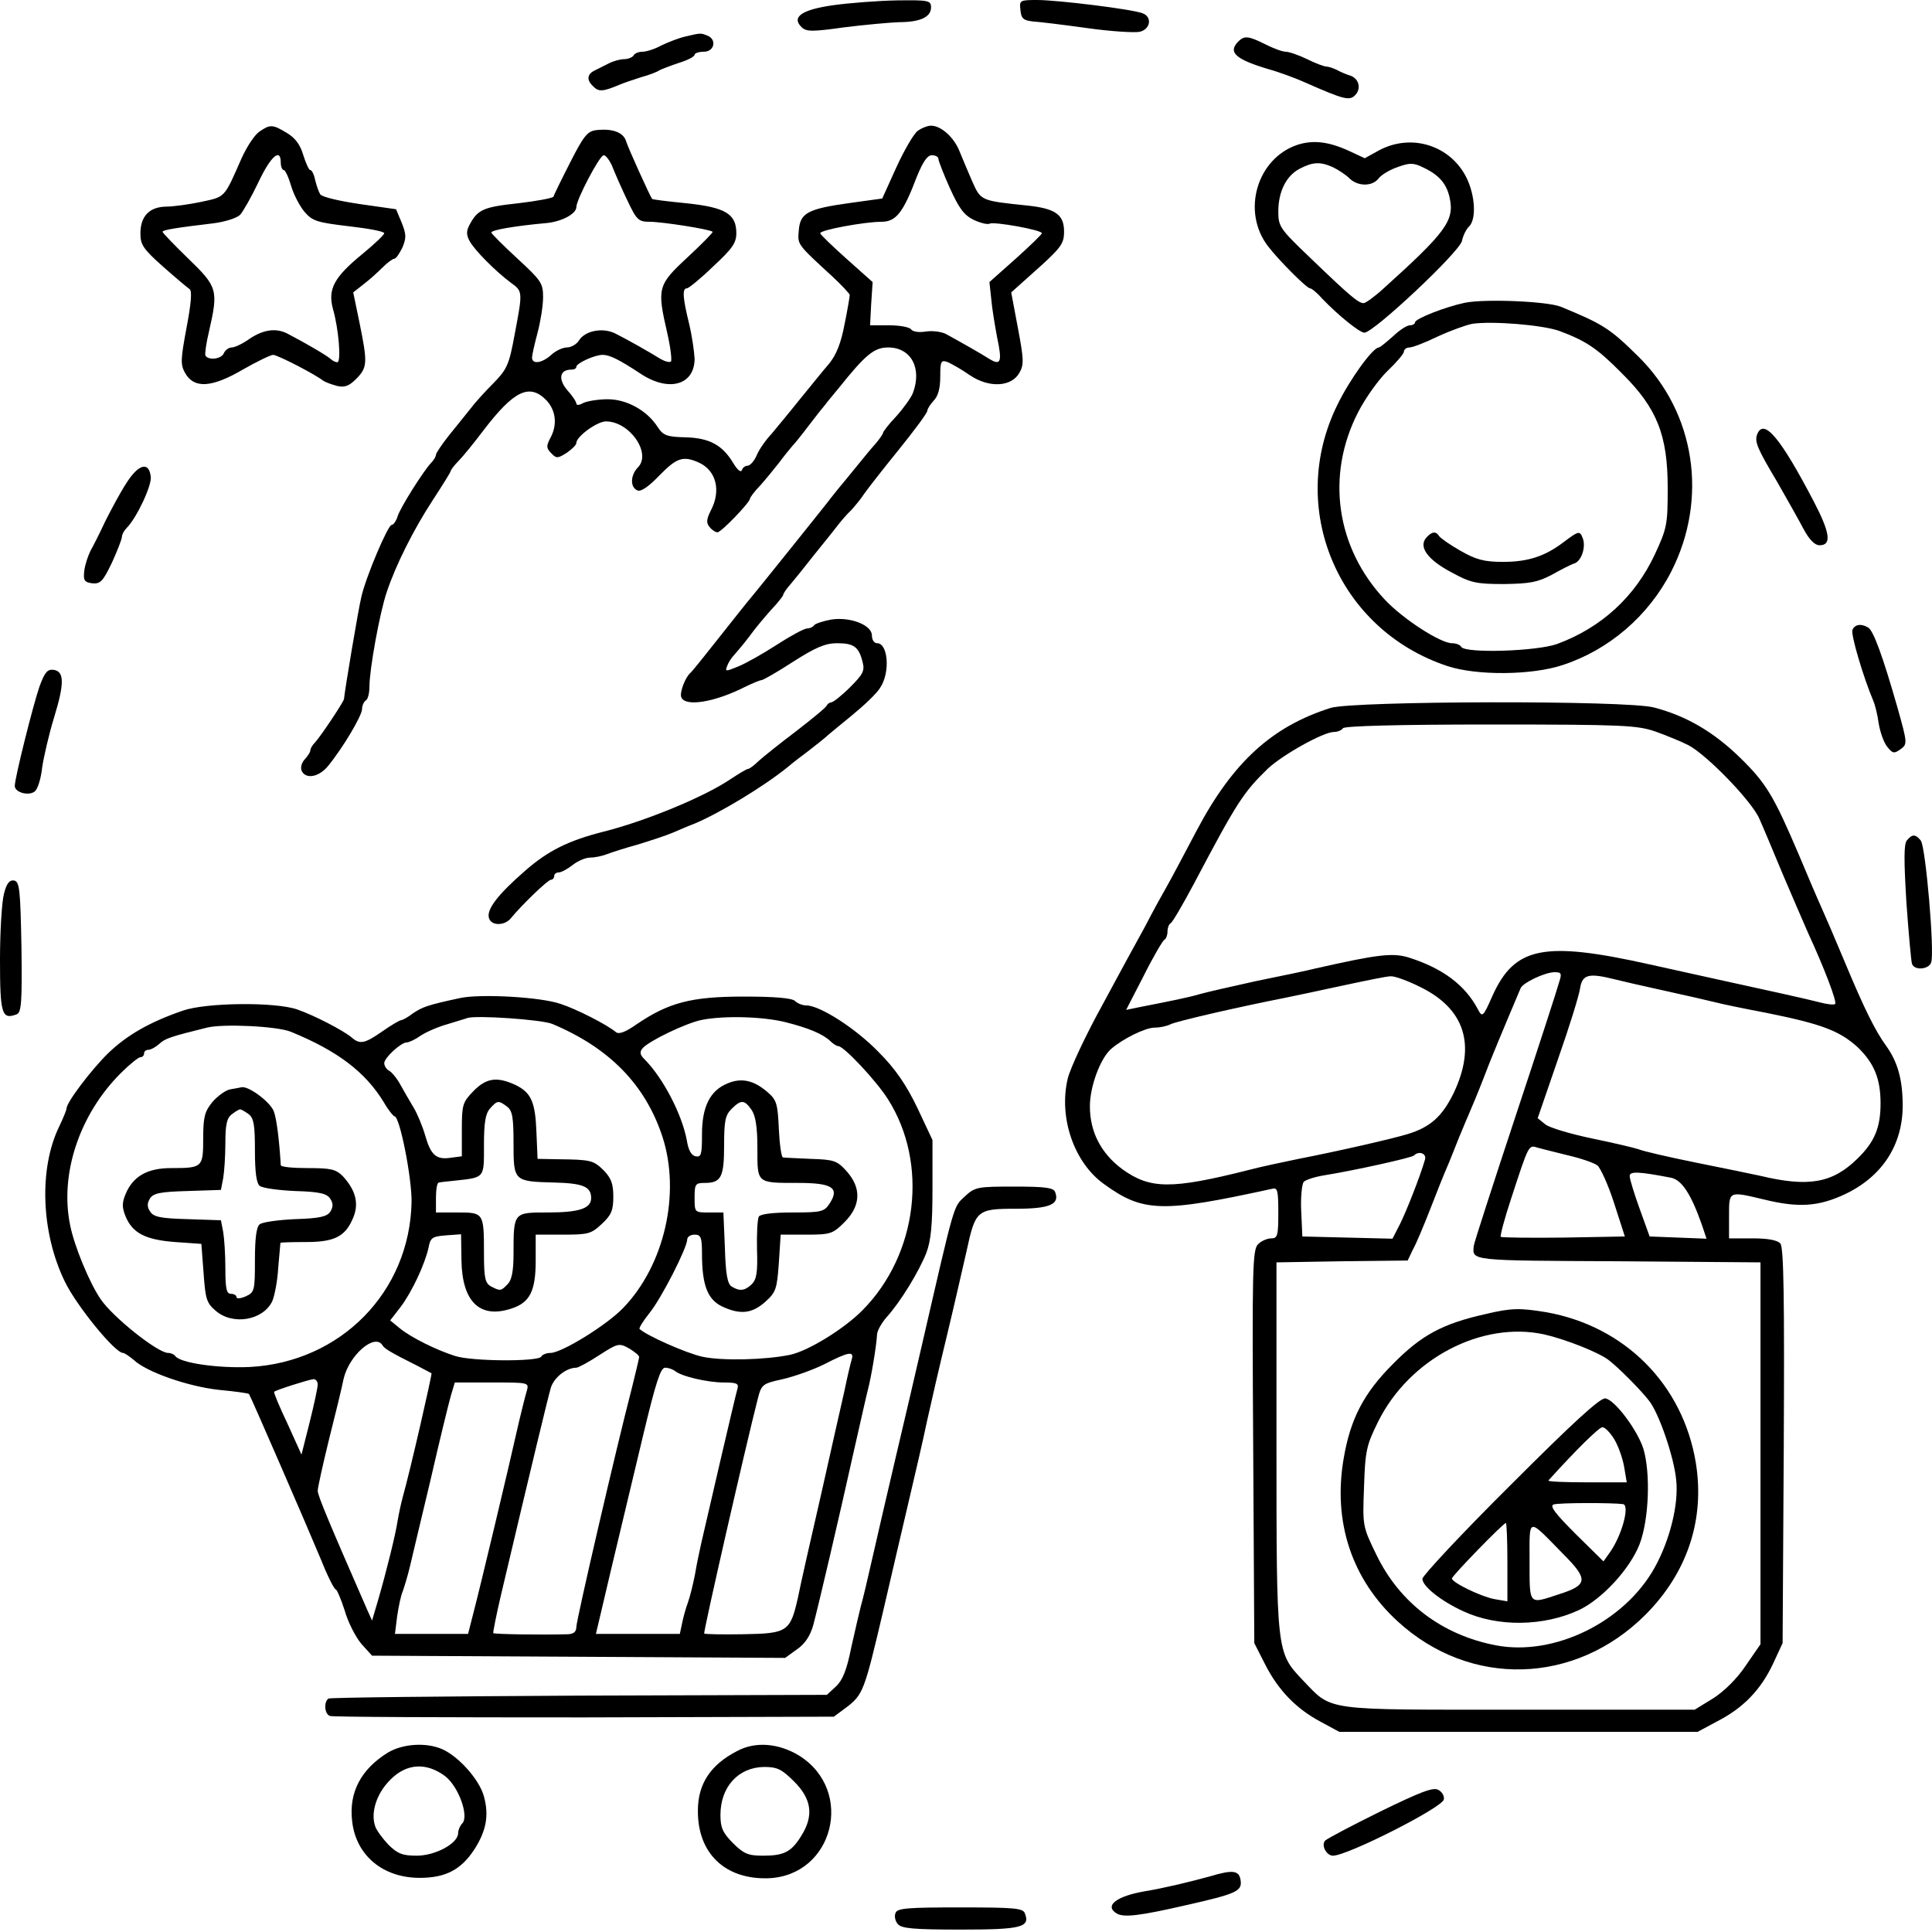<svg version="1.2" baseProfile="tiny-ps" xmlns="http://www.w3.org/2000/svg" viewBox="0 0 400 400" width="400" height="400">
	<title>elevating-perceived-product-value-concept-icon-customer-satisfaction-abstract-idea-thin-line-illustr-eps</title>
	<style>
		tspan { white-space:pre }
		.shp0 { fill: #000000 } 
	</style>
	<g id="Folder 1">
		<path id="Path 1" fill-rule="evenodd" class="shp0" d="M185.72 0.08C192.23 0 192.76 0.08 192.76 1.53C192.76 3.52 190.54 4.59 186.11 4.59C184.12 4.67 178.99 5.13 174.78 5.66C168.2 6.58 166.98 6.58 165.99 5.66C163.77 3.52 165.99 1.99 172.57 1.07C175.85 0.61 181.82 0.15 185.72 0.08ZM214.71 0C218.92 0 234.53 1.91 236.59 2.76C238.58 3.52 238.2 6.04 235.98 6.58C234.91 6.81 230.01 6.51 225.12 5.82C220.15 5.13 215.1 4.51 213.8 4.44C211.88 4.21 211.42 3.83 211.27 2.07C211.04 0.08 211.12 0 214.71 0ZM146.4 7.35C148.47 8.11 147.93 10.71 145.72 10.71C144.65 10.71 143.81 11.02 143.81 11.33C143.81 11.71 142.35 12.48 140.59 13.01C138.76 13.62 137 14.31 136.54 14.54C136.16 14.85 134.4 15.54 132.71 15.99C131.03 16.53 128.97 17.22 128.12 17.6C124.83 18.98 123.92 19.06 122.77 17.83C121.39 16.53 121.54 15.31 123.23 14.54C123.84 14.24 125.06 13.62 125.98 13.16C126.98 12.63 128.43 12.25 129.19 12.25C130.04 12.25 130.95 11.86 131.18 11.48C131.41 11.02 132.25 10.71 133.02 10.71C133.78 10.71 135.54 10.18 136.92 9.41C138.37 8.72 140.52 7.88 141.82 7.58C145.1 6.81 145.03 6.81 146.4 7.35ZM261.99 9.18C263.67 10.03 265.51 10.71 266.19 10.71C266.88 10.71 268.87 11.4 270.63 12.25C272.31 13.09 274.15 13.78 274.61 13.78C274.99 13.78 275.98 14.08 276.75 14.46C277.44 14.85 278.66 15.38 279.43 15.61C281.26 16.15 281.87 18.14 280.73 19.52C279.5 20.97 278.51 20.74 270.02 16.99C268.11 16.15 264.82 14.92 262.6 14.31C255.71 12.25 254.18 10.79 256.4 8.57C257.63 7.35 258.47 7.42 261.99 9.18ZM59.43 27.55C61.12 28.55 62.19 30 62.8 32.14C63.34 33.83 63.95 35.21 64.25 35.21C64.56 35.21 65.02 36.12 65.25 37.27C65.55 38.5 66.01 39.8 66.32 40.26C66.7 40.79 70.29 41.63 74.5 42.25L82 43.32L83.15 46.07C84.14 48.52 84.14 49.29 83.3 51.28C82.69 52.5 82 53.57 81.62 53.57C81.31 53.57 80.24 54.34 79.25 55.33C78.25 56.33 76.49 57.93 75.27 58.85L73.13 60.54L74.43 66.81C76.11 75.08 76.11 76.07 73.74 78.45C72.29 79.9 71.37 80.28 69.76 79.9C68.61 79.59 67.39 79.13 66.93 78.83C65.17 77.45 57.45 73.47 56.53 73.47C56.07 73.47 53.16 74.85 50.25 76.53C43.83 80.28 40.16 80.51 38.32 77.22C37.33 75.46 37.4 74.39 38.63 67.81C39.62 62.6 39.78 60.16 39.24 59.85C38.78 59.54 36.33 57.48 33.73 55.18C29.68 51.58 29.07 50.66 29.07 48.37C29.07 44.77 30.9 42.86 34.34 42.78C35.87 42.78 39.16 42.32 41.69 41.79C46.66 40.71 46.36 41.1 50.02 32.76C51.1 30.38 52.7 27.93 53.7 27.25C55.92 25.72 56.45 25.72 59.43 27.55ZM53.54 37.65C52.09 40.71 50.33 43.78 49.72 44.47C49.03 45.15 46.58 45.92 44.29 46.22C36.49 47.15 33.66 47.6 33.66 47.99C33.66 48.22 36.1 50.74 39.01 53.57C45.05 59.39 45.21 60.08 43.3 68.5C42.68 71.02 42.38 73.32 42.53 73.62C43.22 74.7 45.9 74.32 46.36 73.09C46.66 72.48 47.35 71.94 47.96 71.94C48.57 71.94 50.02 71.25 51.17 70.49C54.23 68.27 56.99 67.81 59.43 69.03C63.26 71.02 67.7 73.62 68.46 74.32C68.84 74.7 69.46 75 69.84 75C70.68 75 70.14 68.11 68.92 63.91C67.85 59.85 69.15 57.4 75.04 52.58C77.56 50.51 79.55 48.6 79.55 48.29C79.55 47.91 76.26 47.3 72.21 46.84C65.71 46.07 64.71 45.77 63.11 43.93C62.11 42.78 60.81 40.33 60.28 38.5C59.74 36.66 59.05 35.21 58.75 35.21C58.44 35.21 58.13 34.52 58.13 33.67C58.13 30.54 56.07 32.3 53.54 37.65Z" />
		<path id="Path 2" fill-rule="evenodd" class="shp0" d="M192.76 26.02C194.82 26.02 197.5 28.4 198.65 31.3C199.26 32.83 200.49 35.67 201.33 37.65C203.09 41.56 203.09 41.56 212.65 42.55C218.46 43.16 220.3 44.39 220.3 47.91C220.3 50.59 219.76 51.28 213.03 57.25L209.36 60.54L210.74 67.88C211.96 74.39 212.04 75.46 211.04 77.22C209.36 80.13 204.77 80.36 200.79 77.68C199.18 76.53 197.12 75.39 196.28 75C194.82 74.47 194.67 74.7 194.67 77.99C194.67 80.44 194.21 82.04 193.3 82.96C192.61 83.73 192 84.65 192 85.03C192 85.49 189.32 89.08 186.11 93.07C182.82 97.12 179.6 101.25 178.91 102.25C178.23 103.32 177 104.77 176.24 105.62C175.4 106.38 174.02 107.99 173.1 109.21C172.19 110.36 170.81 112.12 170.04 113.04C169.28 113.96 167.9 115.72 166.98 116.87C166.07 118.01 164.61 119.85 163.77 120.84C162.85 121.84 162.16 122.91 162.16 123.14C162.16 123.37 161.02 124.83 159.64 126.28C158.34 127.73 156.27 130.18 155.13 131.79C153.98 133.32 152.52 135 151.99 135.62C151.45 136.15 150.77 137.22 150.54 137.91C150.08 139.06 150.23 139.06 152.83 137.99C154.36 137.38 158.03 135.31 160.86 133.47C163.69 131.64 166.52 130.11 167.14 130.11C167.67 130.11 168.36 129.8 168.59 129.42C168.82 129.11 170.43 128.58 172.11 128.27C176.08 127.66 180.52 129.42 180.52 131.56C180.52 132.48 180.98 133.17 181.59 133.17C183.89 133.17 184.35 139.29 182.2 142.43C181.52 143.58 178.84 146.1 176.31 148.17C173.79 150.24 171.34 152.22 170.88 152.68C170.43 153.07 168.9 154.29 167.52 155.36C166.07 156.43 164.08 157.96 163.01 158.88C157.96 162.94 149.08 168.29 143.81 170.52C142.74 170.9 140.67 171.82 139.22 172.43C137.76 173.04 134.47 174.11 131.95 174.88C129.42 175.57 126.59 176.49 125.6 176.87C124.6 177.25 123.07 177.56 122.16 177.56C121.24 177.56 119.63 178.24 118.56 179.09C117.49 179.93 116.19 180.62 115.73 180.62C115.2 180.62 114.74 180.92 114.74 181.38C114.74 181.77 114.43 182.15 114.05 182.15C113.44 182.15 108.16 187.2 105.71 190.18C104.49 191.64 101.81 191.72 101.27 190.18C100.59 188.42 102.96 185.29 108.77 180.24C113.51 176.1 117.72 174.03 124.91 172.2C133.48 170.06 145.8 165.01 151.22 161.33C152.98 160.18 154.59 159.19 154.9 159.19C155.13 159.19 156.12 158.5 157.04 157.58C157.96 156.74 161.48 153.91 164.84 151.38C168.2 148.78 171.11 146.41 171.19 146.03C171.34 145.72 171.8 145.41 172.11 145.41C172.49 145.41 174.25 144.03 176.01 142.27C178.61 139.67 179.07 138.91 178.61 137.15C177.84 133.93 176.78 133.17 173.33 133.17C170.88 133.17 168.9 134.01 164.23 136.99C160.94 139.14 157.96 140.82 157.65 140.82C157.34 140.82 155.89 141.43 154.44 142.12C148.01 145.41 141.82 146.41 141.05 144.34C140.67 143.35 141.89 140.21 142.96 139.29C143.27 139.06 146.02 135.62 149.16 131.64C152.3 127.66 155.05 124.21 155.28 123.98C155.58 123.68 169.35 106.53 171.57 103.7C171.88 103.24 172.79 102.17 173.56 101.18C174.4 100.18 176.16 98.04 177.46 96.43C178.76 94.82 180.52 92.68 181.36 91.76C182.13 90.84 182.82 89.85 182.82 89.62C182.82 89.39 184.04 87.78 185.57 86.18C187.02 84.57 188.63 82.35 189.01 81.36C190.93 76.23 188.63 71.94 183.89 71.94C180.98 71.94 179.22 73.39 173.64 80.36C172.57 81.66 171.34 83.12 170.96 83.65C170.5 84.19 168.97 86.1 167.52 88.01C166.07 89.93 164.54 91.84 164.08 92.3C163.69 92.76 162.47 94.21 161.4 95.67C160.33 97.04 158.57 99.19 157.42 100.49C156.2 101.71 155.28 103.02 155.28 103.24C155.2 104.09 149.31 110.21 148.55 110.21C148.16 110.21 147.4 109.75 146.94 109.14C146.18 108.29 146.25 107.53 147.17 105.69C149.31 101.64 148.32 97.5 144.8 95.82C141.43 94.29 140.13 94.75 136.54 98.42C134.32 100.72 132.79 101.79 132.03 101.56C130.42 100.95 130.5 98.42 132.03 96.81C135.01 93.91 130.34 87.17 125.37 87.25C123.53 87.33 119.33 90.39 119.33 91.69C119.33 92.14 118.41 92.99 117.34 93.75C115.5 94.9 115.2 94.98 114.13 93.83C113.13 92.84 113.06 92.37 113.9 90.77C115.43 88.01 115.12 85.1 113.21 82.96C109.69 79.29 106.48 80.74 100.05 89.16C98.14 91.69 95.85 94.52 94.93 95.44C94.01 96.35 93.32 97.35 93.32 97.5C93.32 97.73 91.64 100.41 89.65 103.47C85.67 109.52 81.92 117.02 80.09 122.53C78.63 126.74 76.49 138.6 76.49 142.12C76.49 143.42 76.19 144.8 75.73 145.03C75.34 145.26 74.96 146.1 74.96 146.79C74.96 148.17 70.99 154.83 67.93 158.58C66.01 160.95 63.18 161.41 62.42 159.49C62.19 158.88 62.49 157.81 63.11 157.2C63.72 156.51 64.25 155.74 64.25 155.36C64.25 154.98 64.71 154.21 65.25 153.68C66.4 152.45 71.14 145.33 71.22 144.73C71.37 142.96 74.2 126.05 74.81 123.6C75.73 119.47 80.32 108.68 81.08 108.68C81.46 108.68 82 107.91 82.31 106.92C82.84 105.16 87.66 97.5 89.27 95.82C89.8 95.28 90.26 94.52 90.26 94.14C90.26 93.83 91.49 91.99 92.94 90.16C94.39 88.4 96.38 85.87 97.38 84.65C98.29 83.42 100.44 81.05 102.2 79.29C104.95 76.46 105.41 75.54 106.55 69.26C108.24 60.38 108.24 60.31 105.79 58.55C102.5 56.1 98.21 51.74 97.22 49.9C96.53 48.6 96.53 47.83 97.22 46.53C98.91 43.39 100.05 42.86 107.24 42.09C111.14 41.63 114.43 41.02 114.59 40.71C114.66 40.41 116.19 37.27 118.03 33.67C120.86 28.09 121.62 27.17 123.46 26.94C126.82 26.56 129.12 27.4 129.65 29.31C130.11 30.77 134.55 40.56 135.01 41.18C135.16 41.33 138.37 41.71 142.2 42.09C150.23 42.94 152.45 44.31 152.45 48.29C152.45 50.28 151.61 51.51 147.63 55.18C145.03 57.7 142.58 59.7 142.2 59.7C141.21 59.7 141.36 61.69 142.66 66.97C143.27 69.49 143.73 72.78 143.81 74.24C143.81 79.67 138.6 81.2 132.87 77.53C128.12 74.39 126.21 73.47 124.76 73.47C123.07 73.47 119.33 75.23 119.33 75.92C119.33 76.3 118.87 76.53 118.26 76.53C115.89 76.53 115.5 78.45 117.42 80.74C118.48 81.89 119.33 83.19 119.33 83.57C119.33 83.96 120.01 83.88 120.78 83.42C121.62 83.04 123.84 82.66 125.83 82.66C129.73 82.66 133.94 84.95 136.16 88.4C137.3 90.16 138.07 90.46 141.97 90.54C146.94 90.69 149.62 92.14 151.92 96.05C152.68 97.28 153.37 97.88 153.6 97.35C153.75 96.81 154.28 96.43 154.74 96.43C155.28 96.43 156.12 95.51 156.66 94.29C157.11 93.14 158.49 91.15 159.72 89.85C160.86 88.47 163.54 85.26 165.61 82.66C167.75 80.06 170.43 76.69 171.65 75.31C173.18 73.39 174.1 71.1 174.86 67.12C175.47 64.14 175.93 61.38 175.93 61.07C175.93 60.84 174.32 59.08 172.34 57.25C164.84 50.36 165.15 50.66 165.38 47.68C165.68 44.08 167.21 43.24 176.01 42.02L182.66 41.1L185.57 34.67C187.18 31.15 189.17 27.7 190.01 27.09C190.85 26.48 192.07 26.02 192.76 26.02ZM124.99 32.14C124.15 32.14 119.33 41.33 119.33 42.86C119.33 44.31 116.12 46 112.75 46.22C106.86 46.76 101.73 47.6 101.73 48.14C101.73 48.37 104.18 50.82 107.09 53.5C112.06 58.09 112.44 58.63 112.44 61.53C112.44 63.29 111.91 66.58 111.3 68.88C110.68 71.18 110.15 73.55 110.15 74.01C110.15 75.54 112.29 75.15 114.13 73.47C115.04 72.63 116.5 71.94 117.34 71.94C118.26 71.94 119.41 71.25 119.86 70.49C121.16 68.42 124.91 67.73 127.51 69.11C129.96 70.33 134.4 72.86 136.77 74.32C137.69 74.85 138.6 75.08 138.91 74.85C139.14 74.54 138.83 71.94 138.15 68.96C136 59.62 136.16 59.01 142.35 53.27C145.41 50.43 147.71 48.06 147.55 47.99C146.94 47.45 137.07 45.92 134.55 45.92C132.18 45.92 131.8 45.54 129.88 41.48C128.74 39.11 127.36 35.97 126.82 34.59C126.29 33.29 125.45 32.14 124.99 32.14ZM192.91 32.14C192 32.14 191.08 33.52 189.85 36.51C186.95 44.16 185.49 45.92 182.43 45.92C179.07 45.92 169.81 47.6 169.81 48.29C169.81 48.52 172.26 50.89 175.25 53.57L180.67 58.4L180.37 62.91L180.14 67.35L184.12 67.35C186.26 67.35 188.32 67.73 188.63 68.19C188.94 68.65 190.16 68.88 191.61 68.65C192.99 68.42 194.9 68.65 195.9 69.18C198.42 70.56 202.93 73.09 204.85 74.32C207.22 75.77 207.52 74.92 206.45 69.88C205.99 67.43 205.38 63.83 205.23 61.91L204.85 58.4L210.28 53.57C213.26 50.89 215.71 48.52 215.71 48.29C215.71 47.6 205.76 45.84 204.92 46.3C204.54 46.53 203.09 46.22 201.63 45.54C199.57 44.54 198.58 43.16 196.66 38.95C195.36 36.05 194.29 33.29 194.29 32.91C194.29 32.45 193.68 32.14 192.91 32.14ZM279.27 31.23L282.56 32.76L285.62 31.07C292.35 27.55 300.38 30.15 303.67 36.89C305.43 40.56 305.66 45.31 304.21 46.84C303.6 47.37 302.91 48.75 302.68 49.9C302.07 52.27 284.47 68.8 282.49 68.88C281.49 68.88 276.98 65.21 273.76 61.84C272.69 60.61 271.55 59.7 271.24 59.7C270.55 59.7 264.74 53.88 262.52 50.97C257.01 43.78 260.23 32.83 268.57 30C271.85 28.93 275.07 29.31 279.27 31.23ZM269.02 34.97C266.27 36.43 264.66 39.72 264.66 43.78C264.66 46.92 264.97 47.37 271.47 53.57C279.58 61.38 281.26 62.76 282.33 62.76C282.72 62.76 284.55 61.46 286.31 59.85C299.31 48.14 301.15 45.69 300.15 41.02C299.54 38.11 298.02 36.28 294.8 34.74C292.66 33.67 291.9 33.67 289.37 34.59C287.76 35.13 286 36.2 285.47 36.89C284.17 38.65 281.11 38.65 279.35 36.89C278.66 36.2 277.05 35.13 275.91 34.59C273.31 33.44 271.78 33.52 269.02 34.97Z" />
		<path id="Path 3" fill-rule="evenodd" class="shp0" d="M323.18 63.52C331.9 67.12 333.28 67.96 339.24 73.85C351.02 85.49 353.7 103.32 345.98 118.4C341.31 127.51 333.12 134.55 323.56 137.68C317.14 139.83 305.74 139.9 299.7 137.91C276.98 130.41 266.35 105.16 276.9 83.8C279.5 78.45 284.25 71.94 285.47 71.94C285.7 71.94 287 70.87 288.38 69.65C289.75 68.34 291.28 67.35 291.9 67.35C292.5 67.35 292.97 67.04 292.97 66.74C292.97 65.97 299.31 63.52 303.29 62.68C307.5 61.84 320.35 62.37 323.18 63.52ZM304.82 67.04C303.6 67.27 300.38 68.42 297.71 69.65C295.03 70.95 292.43 71.94 291.82 71.94C291.21 71.94 290.67 72.32 290.67 72.78C290.67 73.24 289.14 75 287.31 76.76C285.47 78.52 282.72 82.35 281.19 85.33C274.45 98.42 276.6 113.42 286.77 124.21C290.52 128.19 298.24 133.17 300.61 133.17C301.38 133.17 302.3 133.47 302.53 133.93C303.37 135.31 318.21 134.85 322.41 133.32C331.52 129.95 338.48 123.6 342.61 114.8C345.13 109.36 345.28 108.6 345.28 101.02C345.28 90.08 343.07 84.49 335.8 77.3C330.6 72.02 328.3 70.56 322.8 68.5C319.28 67.27 309.03 66.43 304.82 67.04ZM297.94 110.97C298.24 111.43 300.23 112.81 302.37 114.03C305.59 115.87 307.27 116.33 311.17 116.33C316.37 116.33 319.89 115.18 323.79 112.2C326.85 109.9 327.08 109.83 327.69 111.43C328.38 113.19 327.46 116.1 326.01 116.63C325.24 116.87 323.18 117.94 321.27 119.01C318.36 120.54 316.76 120.84 311.4 120.92C305.74 120.92 304.52 120.69 300.61 118.55C295.64 115.95 293.65 113.27 295.26 111.36C296.41 110.06 297.25 109.9 297.94 110.97ZM375.5 103.78C378.94 110.36 379.25 112.89 376.72 112.89C375.73 112.89 374.58 111.74 373.36 109.44C372.36 107.53 369.92 103.24 368.01 99.88C363.72 92.68 363.26 91.46 363.8 89.93C365.17 86.48 368.61 90.61 375.5 103.78ZM31.21 98.65C31.51 100.41 28.3 107.22 26.24 109.29C25.7 109.83 25.24 110.67 25.24 111.13C25.24 111.59 24.33 113.96 23.18 116.48C21.34 120.31 20.81 120.92 19.12 120.77C17.52 120.54 17.21 120.24 17.44 118.24C17.59 116.94 18.21 115.1 18.74 114.03C19.35 112.96 20.73 110.21 21.8 107.91C22.95 105.62 24.86 102.02 26.16 100.03C28.68 96.05 30.83 95.51 31.21 98.65ZM386.82 129.95C387.89 130.64 389.81 135.85 392.87 146.56C394.93 153.91 394.93 154.06 393.47 155.13C392.17 156.05 391.87 156.05 390.72 154.6C390.03 153.75 389.27 151.61 388.96 149.77C388.73 148.01 388.2 145.87 387.82 145.03C385.75 140.13 383.15 131.33 383.53 130.41C383.99 129.26 385.37 129.04 386.82 129.95ZM11.09 138.68C13.31 138.99 13.39 141.43 11.17 148.63C10.1 152.15 9.03 156.81 8.72 158.96C8.49 161.18 7.8 163.4 7.19 163.86C5.97 164.85 3.06 164.09 3.06 162.71C3.06 161.1 6.81 146.1 8.18 142.12C9.26 139.21 9.79 138.53 11.09 138.68Z" />
		<path id="Path 4" fill-rule="evenodd" class="shp0" d="M342.45 146.48C349.19 148.24 354.77 151.54 360.2 156.81C365.71 162.17 367.24 164.78 372.52 177.17C374.28 181.38 376.34 186.21 377.11 187.89C377.87 189.57 379.94 194.39 381.7 198.6C386.06 209.09 388.28 213.45 390.49 216.51C392.87 219.8 393.93 223.48 393.93 228.91C393.93 237.02 389.73 243.53 382.08 247.2C376.57 249.8 372.44 250.11 365.25 248.35C357.83 246.59 357.98 246.51 357.98 251.79L357.98 256.39L362.88 256.39C366.09 256.39 368.01 256.77 368.61 257.46C369.31 258.3 369.46 269.01 369.31 299.4L369.07 340.19L367.08 344.48C364.56 349.83 360.97 353.58 355.61 356.34L351.48 358.56L277.28 358.56L273.46 356.49C268.41 353.81 264.66 349.99 261.91 344.55L259.69 340.19L259.46 299.55C259.23 262.81 259.31 258.76 260.46 257.61C261.14 256.92 262.37 256.39 263.21 256.39C264.51 256.39 264.66 255.77 264.66 251.11C264.66 246.44 264.51 245.82 263.36 246.13C240.57 251.11 236.67 251.03 228.56 245.14C222.36 240.7 219.15 231.36 221.06 223.32C221.6 221.1 224.81 214.29 228.18 208.17C231.47 202.05 235.52 194.62 237.13 191.72C238.66 188.73 240.65 185.13 241.49 183.68C242.33 182.23 245.16 176.87 247.83 171.82C255.25 157.81 263.36 150.39 275.52 146.56C280.34 145.11 336.8 144.95 342.45 146.48ZM308.57 150C289.37 150 278.35 150.31 278.05 150.77C277.82 151.15 276.98 151.54 276.21 151.54C273.99 151.54 265.66 156.21 262.52 159.11C257.4 164.09 256.1 166.08 247.22 182.91C244.85 187.35 242.71 191.03 242.33 191.18C242.02 191.33 241.72 192.1 241.72 192.86C241.72 193.63 241.41 194.39 241.1 194.55C240.8 194.62 238.81 197.99 236.82 201.97L233.15 209.09L235.75 208.55C242.4 207.25 246.15 206.49 248.22 205.87C249.52 205.49 254.8 204.27 260.07 203.12C265.35 202.05 270.86 200.9 272.31 200.52C285.16 197.61 288.3 197.23 291.59 198.22C298.62 200.44 303.29 203.88 305.97 208.94C306.89 210.7 307.04 210.62 309.03 206.1C313.62 196 319.66 194.78 341.54 199.67C345.36 200.52 351.56 201.9 355.38 202.73C367.31 205.34 373.59 206.72 376.57 207.48C378.25 207.94 379.71 208.09 379.94 207.87C380.4 207.48 377.64 200.29 374.35 193.17C373.43 191.1 371.07 185.59 369.07 180.92C367.16 176.33 365.02 171.2 364.26 169.52C362.73 165.92 353.39 156.28 349.57 154.29C348.12 153.53 345.06 152.3 342.76 151.46C338.94 150.16 336.18 150 308.57 150ZM321.8 201.28C319.74 201.36 315.38 203.43 314.84 204.57C311.25 213.07 308.57 219.42 307.12 223.32C306.12 225.93 304.67 229.37 303.98 230.98C303.29 232.51 302.53 234.5 302.14 235.34C301.84 236.18 300.84 238.55 300 240.7C299.08 242.76 297.32 247.2 296.02 250.57C294.73 253.86 293.2 257.53 292.5 258.76L291.44 260.98L277.82 261.13L264.28 261.36L264.28 299.24C264.28 342.1 264.28 342.1 269.64 347.77C275.98 354.35 273.38 353.97 314.46 353.97L350.87 353.97L354.62 351.67C356.91 350.22 359.59 347.61 361.43 344.86L364.49 340.42L364.49 261.36L334.88 261.13C304.13 260.98 304.82 261.06 305.13 257.92C305.2 257.3 309.11 245.21 313.77 231.13C318.44 217.05 322.49 204.57 322.8 203.35C323.41 201.51 323.26 201.28 321.8 201.28ZM287.92 202.13C287.08 202.13 282.72 203.04 278.05 204.04C273.46 205.03 268.11 206.18 266.19 206.56C256.1 208.55 243.48 211.46 242.33 212.07C241.56 212.46 240.11 212.76 239.04 212.76C237.13 212.76 232.46 215.06 230.01 217.2C227.79 219.19 225.65 224.93 225.65 229.06C225.65 234.42 228.02 238.86 232.38 242.08C238.12 246.21 242.48 246.28 258.54 242.23C260.84 241.61 265.51 240.62 268.87 239.93C277.13 238.32 288.15 235.8 291.44 234.8C296.18 233.35 298.62 231.13 301 226.23C305.66 216.36 303.29 208.86 294.03 204.34C291.44 203.04 288.68 202.05 287.92 202.13ZM327.16 204.5C327 205.87 324.94 212.53 322.57 219.27L318.36 231.51L319.97 232.81C320.88 233.5 325.24 234.8 329.68 235.72C334.12 236.64 338.4 237.64 339.24 237.94C340.09 238.32 345.44 239.55 351.1 240.7C356.76 241.84 362.8 243.07 364.49 243.45C374.43 245.82 379.4 244.98 384.6 239.85C388.12 236.41 389.35 233.43 389.35 228.45C389.35 223.25 387.97 220.03 384.53 216.74C380.78 213.38 377.11 212 365.71 209.7C361.27 208.86 356.45 207.87 355 207.48C353.47 207.1 348.8 206.03 344.6 205.11C340.39 204.19 335.72 203.12 334.19 202.73C328.99 201.43 327.62 201.74 327.16 204.5ZM318.44 237.64C316.45 237.02 316.6 236.72 312.85 248.2C311.48 252.33 310.56 255.85 310.71 256.08C310.94 256.23 316.83 256.31 323.71 256.23L336.41 256L334.19 249.12C332.97 245.29 331.36 241.84 330.75 241.31C330.06 240.77 327.39 239.85 324.79 239.24C322.26 238.63 319.35 237.87 318.44 237.64ZM292.73 239.24C292.28 239.7 280.5 242.31 274.38 243.3C272.39 243.61 270.4 244.22 269.94 244.68C269.56 245.06 269.25 247.82 269.4 250.72L269.64 256L288.3 256.46L289.83 253.48C291.13 250.88 293.96 243.76 295.03 240.08C295.41 238.86 293.81 238.17 292.73 239.24ZM337.41 243.53C337.41 244.06 338.33 247.12 339.47 250.26L341.54 256L353.32 256.46L352.32 253.48C350.1 247.2 348.19 244.29 345.98 243.84C339.24 242.53 337.33 242.46 337.41 243.53Z" />
		<path id="Path 5" fill-rule="evenodd" class="shp0" d="M320.2 271.69C336.41 274.6 348.42 286.62 351.1 302.84C353.01 314.63 349.34 325.65 340.62 334.37C326.09 348.84 304.44 349.45 289.44 335.75C279.88 327.03 275.91 315.09 278.2 301.92C279.58 293.81 282.33 288.45 288.38 282.41C294.26 276.44 298.62 274.07 307.5 272.08C312.93 270.78 314.69 270.78 320.2 271.69ZM285.32 294.35C282.94 299.17 282.64 300.31 282.41 307.82C282.1 315.93 282.1 316 284.93 321.82C289.75 331.85 298.55 338.51 309.72 340.65C321.8 342.95 336.34 335.83 342.61 324.5C345.74 318.84 347.58 311.41 347.04 306.44C346.59 301.62 343.45 292.59 341.46 290.06C339.7 287.76 335.11 283.17 333.12 281.64C331.13 280.03 324.1 277.28 319.74 276.28C306.81 273.45 291.82 281.26 285.32 294.35Z" />
		<path id="Path 6" fill-rule="evenodd" class="shp0" d="M332.36 289.53C334.27 289.76 338.94 295.95 340.24 299.93C341.77 305.06 341.39 314.63 339.47 319.68C337.48 324.81 331.75 331.01 327 333.3C319.66 336.75 310.1 336.9 302.99 333.61C298.32 331.47 294.49 328.41 294.49 326.87C294.49 326.26 302.68 317.46 312.7 307.51C325.55 294.65 331.29 289.37 332.36 289.53ZM331.75 295.5C331.06 295.5 326.24 300.24 320.58 306.52C320.42 306.75 323.94 306.9 328.53 306.9L336.8 306.9L336.26 303.68C335.95 301.92 335.04 299.32 334.19 297.94C333.35 296.57 332.21 295.42 331.75 295.5ZM321.65 311.49C320.81 311.79 321.95 313.33 326.24 317.61L331.98 323.27L333.28 321.44C335.8 317.92 337.48 311.64 336.03 311.41C333.74 311.11 322.64 311.11 321.65 311.49ZM311.78 315.32C311.25 315.32 300.61 326.26 300.61 326.8C300.61 327.64 306.58 330.55 309.41 331.08L312.09 331.54L312.09 323.43C312.09 318.99 311.94 315.32 311.78 315.32ZM316.68 323.27C316.68 332.46 316.45 332.15 322.72 330.09C328.76 328.17 328.92 327.03 323.64 321.74C316.14 314.09 316.68 313.94 316.68 323.27ZM397.68 174.03C398.68 175.26 400.59 197.3 399.82 199.29C399.29 200.75 396.31 200.98 395.85 199.52C395.69 199.06 395.16 193.32 394.7 186.82C394.17 178.09 394.17 174.8 394.78 174.03C395.85 172.66 396.61 172.66 397.68 174.03ZM2.91 182.3C4.05 182.53 4.21 184.06 4.44 196C4.59 207.56 4.44 209.62 3.44 210.01C0.38 211.15 0 210.01 0 198.68C0 192.79 0.38 186.59 0.84 184.98C1.38 182.84 1.99 182.15 2.91 182.3Z" />
		<path id="Path 7" fill-rule="evenodd" class="shp0" d="M116.12 207.87C119.41 208.94 125.68 212.15 127.51 213.68C128.12 214.21 129.5 213.68 131.8 212.07C138.45 207.56 143.12 206.33 153.98 206.33C160.48 206.33 164 206.64 164.61 207.25C165.15 207.79 166.22 208.17 166.98 208.17C169.73 208.17 177.16 212.91 181.9 217.81C185.42 221.33 187.64 224.62 189.93 229.37L193.06 236.03L193.06 245.98C193.06 253.56 192.76 256.85 191.77 259.45C190.24 263.27 186.49 269.47 183.58 272.69C182.51 273.91 181.67 275.44 181.59 276.21C181.44 278.81 180.37 285.16 179.68 287.76C179.3 289.22 178 295.11 176.7 300.78C173.64 314.55 169.43 332.54 168.36 336.52C167.75 338.66 166.67 340.34 164.99 341.49L162.55 343.25L119.79 343.02L77.03 342.79L74.81 340.34C73.66 338.96 72.05 335.9 71.37 333.45C70.6 331.08 69.76 329.09 69.53 329.09C69.23 329.09 67.85 326.41 66.55 323.12C63.49 315.78 51.86 288.99 51.55 288.61C51.4 288.45 48.65 288.07 45.36 287.76C39.01 287.08 30.37 284.09 27.69 281.56C26.77 280.8 25.78 280.11 25.47 280.11C23.79 280.11 15.76 270.24 13.39 265.27C8.49 255.16 8.03 241.92 12.24 233.27C13.08 231.51 13.77 229.83 13.77 229.52C13.77 228.22 18.89 221.49 22.41 218.04C26.31 214.29 30.98 211.61 37.86 209.24C42.68 207.56 56.99 207.4 61.58 209.01C65.1 210.24 70.99 213.3 72.75 214.75C74.5 216.28 75.42 216.13 79.17 213.53C81 212.23 82.76 211.23 82.99 211.23C83.3 211.23 84.45 210.62 85.52 209.78C87.51 208.47 88.5 208.09 95.23 206.64C99.44 205.72 112.06 206.41 116.12 207.87ZM96.76 210.77C96.38 210.93 94.47 211.46 92.56 212.07C90.64 212.61 88.2 213.68 87.05 214.45C85.98 215.21 84.68 215.82 84.22 215.82C82.99 215.82 79.55 219.04 79.55 220.11C79.55 220.65 80.01 221.41 80.62 221.72C81.16 222.02 82.23 223.32 82.92 224.62C83.61 225.85 84.83 227.99 85.67 229.37C86.44 230.67 87.51 233.27 88.04 235.11C89.19 239.17 90.34 240.16 93.32 239.7L95.62 239.4L95.62 233.89C95.62 228.76 95.77 228.22 97.99 225.93C100.67 223.17 102.88 222.86 106.71 224.62C110 226.23 110.84 228.15 111.07 234.57L111.3 239.93L115.5 240.01C122.39 240.08 122.85 240.24 124.99 242.31C126.52 243.91 126.98 245.06 126.98 247.74C126.98 250.57 126.59 251.56 124.6 253.4C122.39 255.47 121.77 255.62 116.57 255.62L110.91 255.62L110.91 260.98C110.91 267.33 109.69 269.7 105.86 270.93C99.36 273.07 95.69 269.55 95.54 260.98L95.46 255.54L92.33 255.77C89.5 256 89.11 256.23 88.73 258.3C87.97 261.74 85.29 267.48 82.92 270.62L80.78 273.38L82.84 275.06C85.21 276.97 90.34 279.5 94.16 280.72C97.53 281.87 111.37 281.95 112.06 280.88C112.29 280.42 113.21 280.11 113.97 280.11C116.27 280.11 125.6 274.37 129.04 270.78C137.53 261.97 140.98 247.12 137.15 235.34C133.63 224.62 126.21 216.97 114.36 212C112.21 211.08 98.44 210.16 96.76 210.77ZM145.34 211.15C142.12 211.77 134.32 215.52 133.02 217.05C132.41 217.81 132.48 218.35 133.4 219.27C137.3 223.17 141.21 230.75 142.2 236.1C142.51 238.1 143.12 239.24 144.04 239.4C145.18 239.63 145.34 239.01 145.34 234.8C145.34 229.14 147.02 225.77 150.61 224.32C153.44 223.09 156.04 223.63 158.87 226.08C160.79 227.69 161.02 228.53 161.25 233.73C161.4 236.95 161.78 239.55 162.09 239.63C162.32 239.7 164.92 239.78 167.82 239.93C172.72 240.08 173.33 240.31 175.32 242.53C178.38 245.98 178.23 249.65 174.86 253.02C172.41 255.47 171.96 255.62 166.91 255.62L161.63 255.62L161.25 261.51C160.86 266.95 160.63 267.56 158.42 269.55C155.66 272 153.21 272.23 149.46 270.47C146.48 269.01 145.34 266.03 145.34 259.6C145.34 256.16 145.1 255.62 143.81 255.62C142.96 255.62 142.28 256.08 142.28 256.62C142.28 258.3 137 268.71 134.47 271.85C133.17 273.45 132.25 274.98 132.41 275.14C133.86 276.52 141.97 280.11 145.34 280.88C149.46 281.79 158.49 281.56 163.62 280.49C167.44 279.65 174.86 275.06 178.61 271.23C190.01 259.68 192.3 240.85 183.81 227.53C181.44 223.78 174.71 216.59 173.56 216.59C173.25 216.59 172.49 216.13 171.96 215.59C170.35 214.06 167.44 212.84 162.55 211.61C157.88 210.47 150.08 210.24 145.34 211.15ZM42.84 212.76C35.42 214.6 34.19 214.98 32.97 216.13C32.2 216.82 31.21 217.35 30.75 217.35C30.21 217.35 29.83 217.66 29.83 218.12C29.83 218.5 29.53 218.88 29.07 218.88C28.68 218.88 26.85 220.34 25.09 222.1C16.45 230.67 12.32 243.07 14.53 253.71C15.38 257.99 18.51 265.57 20.81 268.94C23.33 272.69 32.66 280.11 34.8 280.11C35.42 280.11 36.03 280.42 36.26 280.72C37.18 282.18 45.13 283.32 51.71 283.02C70.53 282.02 84.83 267.48 85.21 248.89C85.29 243.91 82.76 231.13 81.69 231.13C81.46 231.13 80.39 229.83 79.47 228.22C75.65 221.95 69.91 217.58 60.2 213.61C57.37 212.46 46.2 211.92 42.84 212.76ZM101.5 229.45C100.51 230.52 100.2 232.36 100.2 237.1C100.2 243.99 100.44 243.76 94.09 244.45C92.63 244.6 91.18 244.75 90.87 244.83C90.49 244.83 90.26 246.28 90.26 247.97L90.26 251.03L94.77 251.03C100.13 251.03 100.2 251.11 100.2 259.45C100.2 264.65 100.44 265.65 101.66 266.34C103.57 267.33 103.72 267.33 105.1 265.87C105.94 265.04 106.32 263.2 106.32 259.6C106.32 250.95 106.32 251.03 113.36 251.03C119.94 251.03 122.39 250.19 122.39 248.05C122.39 245.67 120.71 244.98 114.74 244.83C106.4 244.6 106.32 244.6 106.32 236.72C106.32 231.36 106.09 229.98 105.02 229.14C103.19 227.76 102.96 227.84 101.5 229.45ZM151.45 229.6C150.15 230.9 149.92 232.13 149.92 237.1C149.92 243.68 149.31 244.91 145.95 244.91C143.96 244.91 143.81 245.14 143.81 247.97C143.81 251.03 143.81 251.03 146.79 251.03L149.77 251.03L150.08 258.3C150.23 263.73 150.61 265.8 151.45 266.34C153.14 267.41 154.21 267.25 155.66 265.87C156.66 264.88 156.89 263.27 156.73 258.68C156.66 255.47 156.81 252.41 157.11 251.87C157.5 251.33 160.1 251.03 164.08 251.03C170.12 251.03 170.66 250.88 171.8 249.12C173.87 245.9 172.26 244.91 165.22 244.91C156.58 244.91 156.81 245.06 156.81 237.71C156.81 233.27 156.43 230.98 155.58 229.75C154.13 227.69 153.44 227.61 151.45 229.6ZM71.14 285.47C70.76 287.38 69.38 293.04 68.08 298.17C66.85 303.22 65.78 307.97 65.78 308.66C65.78 309.65 68.23 315.47 76.03 333.3L77.03 335.52L78.25 331.39C80.01 325.34 81.92 317.61 82.31 314.93C82.53 313.63 82.99 311.41 83.38 309.96C84.91 304.6 89.5 284.47 89.34 284.32C89.19 284.24 87.89 283.56 86.44 282.79C80.78 279.96 79.55 279.19 79.17 278.5C77.56 275.98 72.29 280.57 71.14 285.47ZM130.27 279.19C128.2 278.05 127.97 278.05 124.07 280.57C121.85 282.02 119.71 283.17 119.33 283.17C117.26 283.17 114.74 285.16 114.05 287.3C113.44 289.37 110.3 302.38 103.72 330.24C102.73 334.45 102.04 338.05 102.12 338.12C102.35 338.35 111.98 338.51 117.65 338.35C118.79 338.28 119.33 337.82 119.33 336.82C119.33 335.45 127.59 299.78 130.8 287.46C131.64 284.09 132.33 281.18 132.33 280.95C132.33 280.65 131.41 279.88 130.27 279.19ZM170.58 282.49C168.28 283.63 164.38 285.01 162.01 285.55C157.88 286.46 157.65 286.62 156.89 289.6C154.36 299.48 145.57 337.97 145.8 338.2C145.87 338.35 149.54 338.43 153.9 338.35C163.08 338.2 163.62 337.82 165.22 330.7C165.68 328.33 167.82 318.84 169.96 309.58C172.03 300.31 174.25 290.52 174.86 287.84C175.4 285.16 176.08 282.33 176.31 281.56C176.93 279.65 175.78 279.81 170.58 282.49ZM137.69 283.17C136.77 283.17 135.77 286.23 133.17 297.1C131.34 304.83 128.35 317.23 126.59 324.65L123.38 338.28L140.75 338.28L141.21 336.13C141.43 334.98 141.97 333 142.43 331.77C142.89 330.47 143.5 327.94 143.88 326.03C144.19 324.12 144.8 321.21 145.18 319.53C145.57 317.84 147.33 310.26 149.08 302.69C150.84 295.11 152.45 288.3 152.68 287.53C152.98 286.46 152.6 286.23 149.85 286.23C146.48 286.23 140.9 284.93 139.68 283.79C139.22 283.48 138.37 283.17 137.69 283.17ZM64.87 285.55C63.95 285.62 57.22 287.76 56.76 288.15C56.6 288.23 57.83 291.21 59.51 294.73L62.42 301.16L64.1 294.5C65.02 290.83 65.78 287.3 65.78 286.62C65.78 286 65.32 285.47 64.87 285.55ZM101.89 286.23L94.16 286.23L93.32 289.06C92.86 290.67 90.95 298.48 89.11 306.52C87.2 314.47 85.29 322.59 84.83 324.5C84.37 326.41 83.68 328.63 83.38 329.48C82.99 330.32 82.53 332.61 82.23 334.6L81.77 338.28L96.91 338.28L98.14 333.45C99.29 329.09 105.1 304.83 107.47 294.27C108.08 291.74 108.77 288.91 109.08 287.92C109.54 286.23 109.46 286.23 101.89 286.23Z" />
		<path id="Path 8" fill-rule="evenodd" class="shp0" d="M50.1 225.09C51.63 224.93 55.92 228.15 56.68 230.06C57.29 231.67 57.83 236.18 58.13 241.23C58.13 241.61 60.66 241.84 63.72 241.84C68.54 241.84 69.53 242.08 70.99 243.53C73.66 246.44 74.35 249.19 73.13 252.1C71.52 256 69.3 257.15 63.34 257.15C60.43 257.15 58.13 257.23 58.06 257.3C58.06 257.46 57.83 259.75 57.6 262.51C57.45 265.27 56.83 268.33 56.37 269.4C54.46 273.38 48.19 274.45 44.67 271.39C42.76 269.78 42.53 268.94 42.15 263.58L41.69 257.53L36.26 257.15C30.14 256.69 27.46 255.32 26.01 251.87C25.24 249.96 25.24 249.04 26.01 247.2C27.54 243.53 30.52 241.84 35.42 241.84C41.92 241.84 42.07 241.69 42.07 235.72C42.07 231.21 42.38 230.13 43.98 228.15C45.05 226.92 46.74 225.69 47.66 225.54C48.57 225.39 49.72 225.16 50.1 225.09ZM49.72 229.68C49.49 229.68 48.72 230.13 48.04 230.67C46.96 231.43 46.66 232.81 46.66 236.64C46.66 239.4 46.43 242.69 46.2 243.99L45.74 246.36L38.78 246.59C33.2 246.74 31.74 247.05 31.06 248.12C30.44 249.12 30.44 249.88 31.06 250.8C31.74 251.95 33.2 252.25 38.78 252.41L45.74 252.64L46.2 255.01C46.43 256.31 46.66 259.68 46.66 262.59C46.66 266.8 46.89 267.87 47.81 267.87C48.42 267.87 48.96 268.17 48.96 268.55C48.96 268.94 49.8 268.86 50.87 268.4C52.7 267.56 52.78 267.18 52.78 260.9C52.78 256.39 53.08 254.01 53.77 253.48C54.31 253.02 57.67 252.56 61.12 252.41C66.24 252.25 67.7 251.87 68.38 250.88C69 249.88 69 249.12 68.38 248.2C67.7 247.12 66.24 246.74 61.12 246.59C57.67 246.44 54.31 245.98 53.77 245.52C53.08 244.98 52.78 242.61 52.78 238.17C52.78 232.89 52.55 231.51 51.48 230.67C50.72 230.13 49.95 229.68 49.72 229.68ZM209.97 245.67C216.47 245.67 218.16 245.9 218.46 246.82C219.45 249.35 217.32 250.26 210.28 250.26C202.24 250.26 201.94 250.57 200.11 259.06C199.41 262.05 197.73 269.55 196.2 275.9C194.67 282.18 192.76 290.44 191.92 294.27C191.15 298.02 189.4 305.45 188.17 310.72C186.95 316 184.5 326.34 182.82 333.68C178.99 349.99 178.69 350.83 175.32 353.43L172.64 355.42L120.94 355.57C92.48 355.57 68.76 355.5 68.31 355.27C67.16 354.88 67.01 352.36 68 351.67C68.38 351.44 91.79 351.21 119.94 351.06L171.19 350.9L173.1 349.14C174.48 347.84 175.32 345.7 176.24 341.11C177 337.66 177.92 333.76 178.23 332.54C178.61 331.24 179.6 327.1 180.44 323.35C181.29 319.53 183.58 309.73 185.49 301.54C187.41 293.35 189.85 283.02 190.85 278.58C197.73 248.73 197.35 249.96 199.72 247.74C201.86 245.75 202.32 245.67 209.97 245.67ZM91.56 362.15C95 363.68 99.29 368.51 100.2 371.95C101.27 375.86 100.67 379.07 98.21 382.9C95.46 387.11 92.25 388.79 86.9 388.79C79.25 388.79 73.66 384.12 72.9 377C72.21 371.11 74.73 366.29 80.32 362.85C83.38 361.01 88.27 360.7 91.56 362.15ZM80.78 368.51C78.02 371.26 76.72 375.16 77.64 378C77.87 378.84 79.17 380.6 80.39 381.9C82.31 383.81 83.38 384.2 86.28 384.2C90.11 384.2 94.85 381.67 94.85 379.53C94.85 378.92 95.23 378 95.69 377.54C97.15 376.08 95 369.96 92.17 367.74C88.27 364.83 84.14 365.06 80.78 368.51Z" />
		<path id="Path 9" fill-rule="evenodd" class="shp0" d="M165.53 363.53C177 370.8 172.57 388.33 159.1 388.87C150.15 389.17 144.42 383.74 144.49 374.86C144.49 369.35 147.1 365.37 152.6 362.54C156.43 360.47 161.32 360.93 165.53 363.53ZM158.19 365.83C152.83 365.91 149.16 369.96 149.16 375.78C149.16 378.38 149.62 379.45 151.76 381.6C153.98 383.81 154.9 384.2 157.96 384.2C162.32 384.2 163.85 383.43 165.91 380.07C168.51 375.93 168.05 372.49 164.46 368.89C161.86 366.29 160.94 365.83 158.19 365.83ZM297.78 370.57C298.55 370.96 299.08 371.87 298.93 372.56C298.62 374.25 278.97 384.2 275.98 384.2C274.61 384.2 273.46 381.98 274.38 381.06C274.76 380.67 279.81 378 285.7 375.09C294.03 371.03 296.71 369.96 297.78 370.57ZM256.86 389.32C257.17 391.55 256.02 392.08 245.54 394.45C235.9 396.67 232.61 397.05 231.16 396.14C228.56 394.53 231.24 392.54 237.13 391.55C240.87 390.93 246 389.71 250.51 388.48C255.33 387.03 256.55 387.26 256.86 389.32ZM198.8 394.91C210.05 394.91 211.81 395.06 212.19 396.14C213.34 399.04 211.42 399.5 198.88 399.5C189.17 399.5 186.64 399.27 185.88 398.36C185.34 397.74 185.11 396.67 185.42 396.06C185.72 395.06 187.94 394.91 198.8 394.91Z" />
	</g>
</svg>